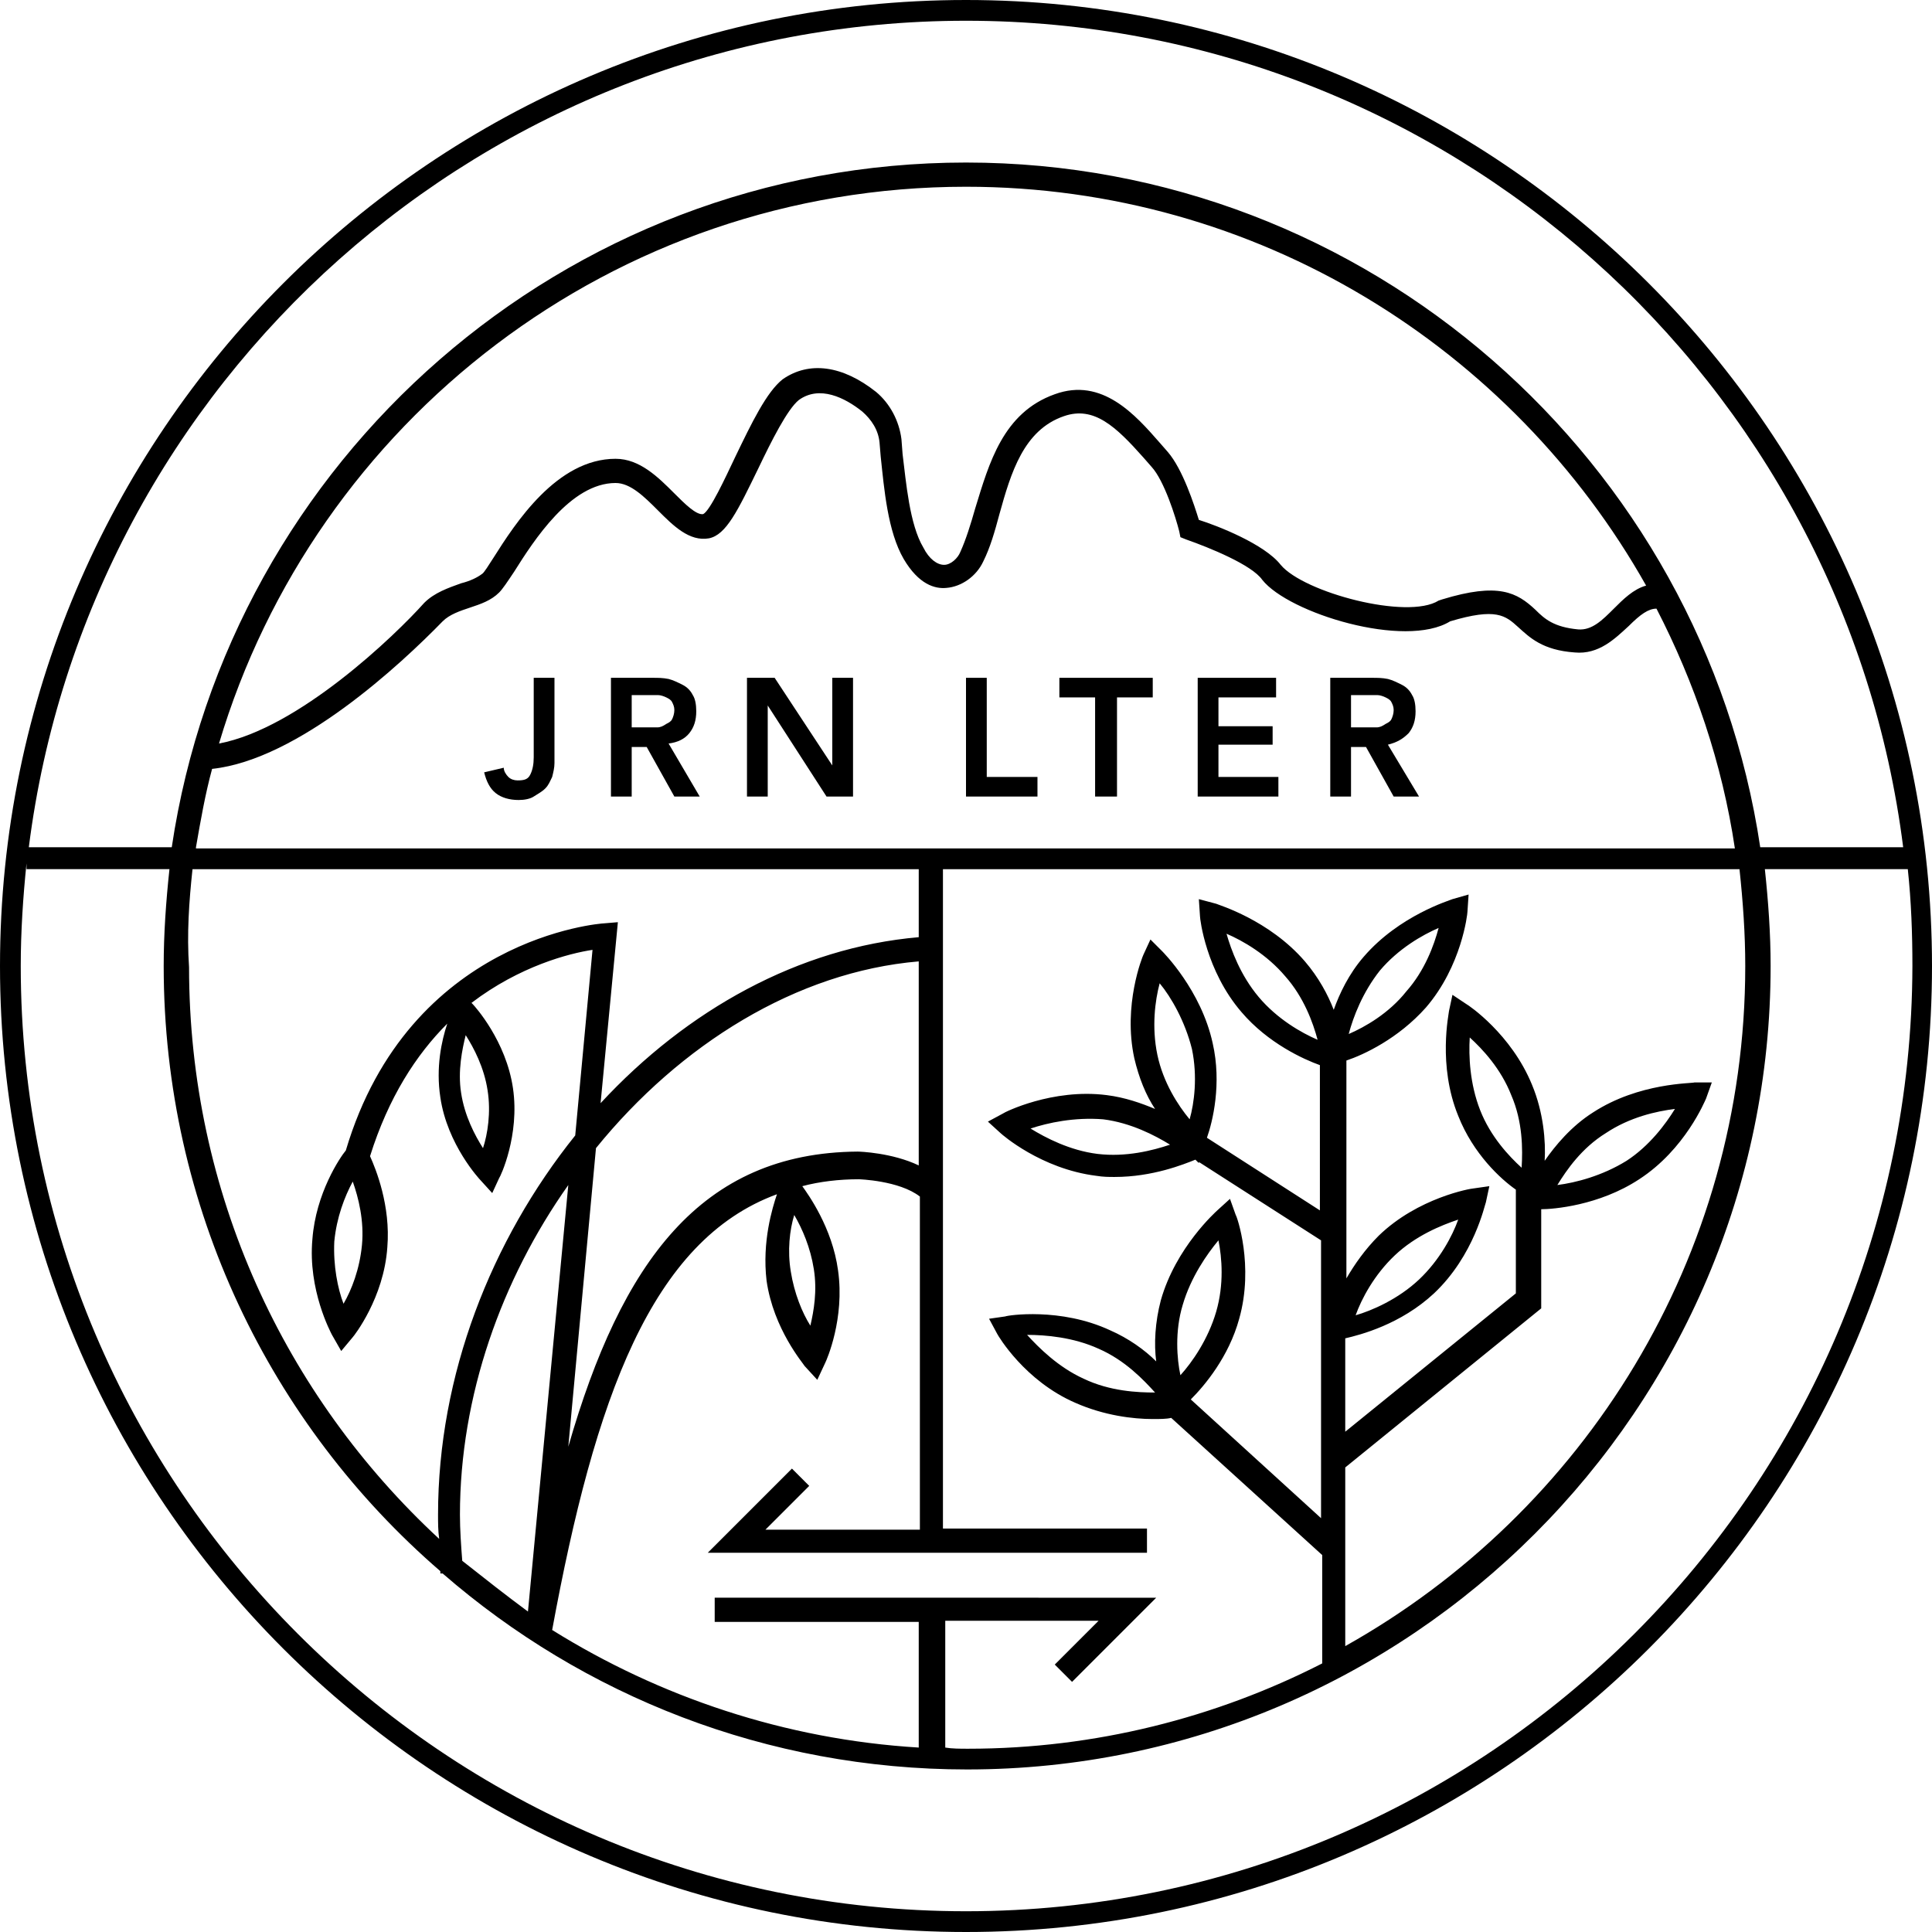 <?xml version="1.0" encoding="UTF-8"?>
<!-- Generator: Adobe Illustrator 22.0.1, SVG Export Plug-In . SVG Version: 6.00 Build 0)  -->
<svg version="1.1" id="Layer_1" xmlns="http://www.w3.org/2000/svg" xmlns:xlink="http://www.w3.org/1999/xlink" x="0px" y="0px" viewBox="0 0 167.6 167.6" style="enable-background:new 0 0 167.6 167.6;" xml:space="preserve">
<style type="text/css">
	.st0{fill:#000000;}
</style>
<g>
	<path class="st0" d="M83.8,0C37.6,0,0,37.6,0,83.8s37.6,83.8,83.8,83.8s83.8-37.6,83.8-83.8S130,0,83.8,0z M83.8,1.8   c41.7,0,76.2,31.3,81.3,71.7h-12.4c-5-33.5-34-59.4-68.9-59.4c-34.9,0-63.9,25.8-68.9,59.4H2.5C7.6,33.1,42.1,1.8,83.8,1.8z    M151.4,83.8c0,25.3-14,47.4-34.7,59v-15.5l17-13.8v-8.6c1,0,5-0.3,8.5-2.6c4-2.6,5.7-6.8,5.8-7l0.5-1.4l-1.5,0   c-0.2,0.1-4.8,0-8.8,2.6c-1.9,1.2-3.3,2.9-4.2,4.2c0.1-1.7-0.1-4.2-1.1-6.6c-1.8-4.4-5.5-6.9-5.7-7l-1.2-0.8l-0.3,1.4   c0,0.2-1,4.7,0.8,9.1c1.3,3.3,3.7,5.5,5,6.4v9l-14.8,12v-8.1c1.3-0.3,4.8-1.2,7.7-3.9c3.5-3.3,4.4-7.7,4.5-7.9l0.3-1.4l-1.4,0.2   c-0.2,0-4.8,0.8-8.2,4.1c-1.2,1.2-2.1,2.5-2.8,3.7V93.1l0,0l0-0.4V92c1.5-0.5,4.5-1.9,6.9-4.6c3.1-3.6,3.6-8.1,3.6-8.3l0.1-1.5   l-1.4,0.4c-0.2,0.1-4.6,1.4-7.7,5c-1.3,1.5-2.1,3.2-2.6,4.6c-0.5-1.3-1.3-2.8-2.5-4.2c-3.1-3.6-7.5-4.9-7.7-5L104,78l0.1,1.5   c0,0.2,0.5,4.7,3.6,8.3c2.3,2.7,5.4,4.1,6.8,4.6l0,0.2l0,0V105l-9.8-6.3c0.5-1.4,1.3-4.7,0.5-8.2c-1-4.6-4.3-7.9-4.4-8l-1-1   l-0.6,1.3c-0.1,0.2-1.8,4.4-0.8,9c0.4,1.7,1,3.2,1.8,4.4c-1.2-0.5-2.6-1-4.2-1.2c-4.7-0.6-8.9,1.5-9,1.6l-1.3,0.7l1.1,1   c0.1,0.1,3.5,3.1,8.3,3.7c0.6,0.1,1.1,0.1,1.6,0.1c3.3,0,6-1.1,7-1.5l0.1,0.1l0.2,0.2l0-0.1l10.6,6.8v24.1l-11.3-10.3   c1.2-1.2,3.3-3.7,4.2-7c1.3-4.6-0.2-8.9-0.3-9l-0.5-1.4l-1.1,1c-0.1,0.1-3.6,3.2-4.9,7.8c-0.5,1.9-0.6,3.8-0.4,5.3   c-1-1-2.4-2-4-2.7c-4.3-2-8.9-1.3-9.1-1.2l-1.4,0.2l0.7,1.3c0.1,0.2,2.4,4.1,6.8,6c2.5,1.1,5,1.4,6.7,1.4c0.6,0,1.2,0,1.6-0.1   l13.1,11.9v9.4c-9.2,4.7-19.7,7.4-30.7,7.4c-0.7,0-1.4,0-2-0.1v-11h13.3l-3.8,3.8l1.5,1.5l7.3-7.3H62v2.1h17.7v10.9   c-11.6-0.7-22.5-4.4-31.8-10.2c3.7-20.1,8.6-33.8,19.5-37.8c-0.4,1.2-1.3,4.1-0.9,7.5c0.6,4.2,3.2,7.2,3.3,7.4l1.1,1.2l0.7-1.5   c0.1-0.2,1.7-3.8,1.1-8v0c-0.5-3.7-2.6-6.6-3.1-7.3c1.5-0.4,3.2-0.6,4.9-0.6c0,0,3.5,0.1,5.3,1.5l0,0v28.9H66.4l3.8-3.8l-1.5-1.5   l-7.3,7.3h38.1v-2.1H81.8V75.4h69.1C151.2,78.2,151.4,81,151.4,83.8z M132,101.3c-1.1-1-2.7-2.7-3.6-5c-0.9-2.3-1-4.7-0.9-6.3   c1.1,1,2.7,2.7,3.6,5C132.1,97.3,132.1,99.7,132,101.3z M135.1,102.8c0.8-1.3,2.1-3.2,4.2-4.5c2.1-1.4,4.4-1.9,6-2.1   c-0.8,1.3-2.2,3.2-4.2,4.5C139,102,136.7,102.6,135.1,102.8z M117.6,114.1c0.5-1.4,1.6-3.5,3.4-5.2c1.8-1.7,4-2.6,5.5-3.1   c-0.5,1.4-1.6,3.5-3.4,5.2C121.3,112.7,119,113.7,117.6,114.1z M117,89.7c0.4-1.5,1.2-3.6,2.7-5.5c1.6-1.9,3.7-3.1,5.1-3.7   c-0.4,1.5-1.2,3.7-2.8,5.5C120.5,87.9,118.4,89.1,117,89.7z M114.3,90.2c-1.4-0.6-3.5-1.8-5.1-3.7c-1.6-1.9-2.4-4.1-2.8-5.5   c1.4,0.6,3.5,1.8,5.1,3.7C113.1,86.5,113.9,88.7,114.3,90.2z M100.4,91.5c-0.5-2.4-0.2-4.7,0.2-6.2c1,1.2,2.2,3.3,2.8,5.7   c0.5,2.4,0.2,4.7-0.2,6.1C102.2,95.9,100.9,93.9,100.4,91.5z M101.5,99.3c-1.5,0.5-3.8,1.1-6.3,0.8c-2.4-0.3-4.5-1.4-5.8-2.2   c1.5-0.5,3.8-1,6.3-0.8C98.1,97.4,100.2,98.5,101.5,99.3z M100.2,120.8c-1.5,0-3.9-0.1-6.2-1.2c-2.2-1-3.9-2.7-4.9-3.8   c1.6,0,4,0.2,6.2,1.2v0C97.6,118,99.2,119.7,100.2,120.8z M102.4,119.3c-0.3-1.4-0.5-3.8,0.2-6.1c0.7-2.4,2.1-4.4,3.1-5.6   c0.3,1.5,0.5,3.8-0.2,6.2C104.8,116.2,103.4,118.2,102.4,119.3z M40.1,135.4c-0.1-1.3-0.2-2.7-0.2-4c0-10.3,3.6-20.4,9.4-28.6   l-3.5,37C43.9,138.4,42,136.9,40.1,135.4z M16.7,75.4h63v5.9c-10.4,0.9-20.1,6.3-27.6,14.4L53.6,80l-1.2,0.1   c-0.2,0-16.9,1.2-22.4,19.7c-0.5,0.6-2.6,3.7-2.9,7.7c-0.4,4.4,1.6,8.1,1.7,8.3l0.8,1.4l1-1.2c0.1-0.1,2.7-3.4,3-7.8v0   c0.3-3.6-1-6.8-1.5-7.9c1.6-5.1,4-8.8,6.7-11.5c-0.5,1.5-1,3.8-0.6,6.4c0.6,4.1,3.4,7.1,3.5,7.2l1,1.1l0.6-1.3   c0.1-0.1,1.8-3.7,1.2-7.8v0c-0.6-4.1-3.3-7.1-3.5-7.3l-0.1-0.1c4.2-3.2,8.5-4.3,10.5-4.6l-1.5,16.1c-7.3,9.1-11.9,20.8-11.9,32.9   c0,0.7,0,1.4,0.1,2.1c-13.4-12.4-21.7-30-21.7-49.6C16.2,81,16.4,78.2,16.7,75.4z M68.9,105.4c0.7,1.2,1.4,2.8,1.7,4.7   c0.3,1.9,0,3.6-0.3,4.9c-0.7-1.1-1.4-2.8-1.7-4.7C68.3,108.5,68.5,106.7,68.9,105.4z M49.3,125.5l2.4-25.9c7.3-9,17.4-15.3,28-16.2   v17.7c-2.3-1.1-5.1-1.2-5.3-1.2C60.8,100,53.9,109.5,49.3,125.5z M40.4,89.8c0.7,1.1,1.6,2.8,1.9,4.8c0.3,1.9,0,3.8-0.4,5   c-0.7-1.1-1.6-2.8-1.9-4.8C39.7,92.9,40.1,91,40.4,89.8z M31.4,108c-0.2,2.1-0.9,3.9-1.6,5.1c-0.5-1.3-0.9-3.3-0.8-5.4   c0.2-2.1,0.9-3.9,1.6-5.2C31.1,103.9,31.6,105.9,31.4,108z M17,73.5c0.4-2.3,0.8-4.6,1.4-6.8c7.5-0.8,16.4-9.1,20-12.8   c0.6-0.6,1.5-0.9,2.4-1.2c0.9-0.3,1.8-0.6,2.5-1.3c0.3-0.3,0.7-0.9,1.3-1.8c1.7-2.7,4.9-7.7,8.8-7.7c1.3,0,2.5,1.2,3.7,2.4   c1.3,1.3,2.7,2.7,4.4,2.4c1.5-0.3,2.5-2.4,4.3-6.1c1.1-2.3,2.5-5.1,3.5-5.9c1.8-1.3,4-0.2,5.5,1c0.8,0.7,1.4,1.6,1.5,2.7l0.1,1.2   c0.3,2.8,0.6,6.5,2,8.9c1.3,2.2,2.7,2.6,3.7,2.5c1.3-0.1,2.6-1,3.2-2.3c0.6-1.2,1-2.6,1.4-4.1c1-3.6,2.1-7.3,5.6-8.5   c2.6-0.9,4.5,0.9,6.9,3.6l0.7,0.8c1.1,1.2,2.1,4.4,2.4,5.6l0.1,0.5l0.5,0.2c2,0.7,5.7,2.2,6.6,3.5c2.3,2.9,12.4,6,16.3,3.6   c4-1.2,4.8-0.5,5.9,0.5c1,0.9,2.1,2,4.9,2.2c2.1,0.2,3.5-1.2,4.7-2.3c1-1,1.7-1.5,2.4-1.5c3.3,6.4,5.7,13.4,6.8,20.8H17z M19,64.5   c8.3-27.9,34.2-48.3,64.8-48.3c25.3,0,47.4,14,59,34.6c-1.1,0.3-2,1.2-2.8,2c-1,1-1.9,1.9-3.1,1.8c-2.1-0.2-2.9-0.9-3.7-1.7   c-1.6-1.5-3.2-2.4-8.1-0.9l-0.3,0.1c-2.7,1.7-11.7-0.7-13.7-3.1c-1.4-1.8-5.5-3.4-7.1-3.9c-0.4-1.3-1.4-4.4-2.7-5.9l-0.7-0.8   c-2.1-2.4-5-5.7-9.1-4.2c-4.5,1.6-5.7,6-6.9,9.9c-0.4,1.4-0.8,2.7-1.3,3.8c-0.2,0.5-0.8,1.1-1.4,1.1c-0.6,0-1.3-0.5-1.8-1.5   c-1.2-2-1.5-5.7-1.8-8.1l-0.1-1.3c-0.2-1.6-1-3.1-2.2-4.1c-2.9-2.3-5.8-2.7-8.1-1.1c-1.4,1.1-2.7,3.8-4.1,6.7   c-0.9,1.9-2.2,4.7-2.8,5c-0.6,0.1-1.6-0.9-2.5-1.8c-1.4-1.4-3-3-5.1-3c-5.1,0-8.7,5.6-10.6,8.6c-0.4,0.6-0.8,1.3-1,1.4   c-0.4,0.3-1,0.6-1.8,0.8c-1.1,0.4-2.3,0.8-3.2,1.7C34.3,55.1,25.9,63.2,19,64.5z M83.8,165.8c-45.2,0-82-36.8-82-82   c0-3,0.2-6,0.5-8.9v0.5h12.4c-0.3,2.8-0.5,5.6-0.5,8.4c0,21,9.3,39.8,24,52.5c0,0.1,0,0.1,0,0.2l0.2,0c12.2,10.6,28.1,17,45.5,17   c38.4,0,69.7-31.3,69.7-69.7c0-2.8-0.2-5.6-0.5-8.4h12.4c0.3,2.8,0.4,5.6,0.4,8.4C165.8,129,129,165.8,83.8,165.8z"/>
	<path class="st0" d="M46.3,65.7c0,0.6-0.1,1.1-0.3,1.5c-0.2,0.4-0.5,0.5-1.1,0.5c-0.3,0-0.6-0.1-0.8-0.3c-0.2-0.2-0.4-0.5-0.4-0.8   L42,67c0.2,0.8,0.5,1.4,1,1.8s1.2,0.6,2,0.6c0.5,0,1-0.1,1.3-0.3s0.7-0.4,1-0.7c0.3-0.3,0.4-0.6,0.6-1c0.1-0.4,0.2-0.8,0.2-1.2   v-7.4h-1.8V65.7z"/>
	<path class="st0" d="M59.8,63.6c0.4-0.5,0.6-1.1,0.6-1.9c0-0.6-0.1-1.1-0.3-1.4c-0.2-0.4-0.5-0.7-0.9-0.9c-0.4-0.2-0.8-0.4-1.2-0.5   c-0.5-0.1-0.9-0.1-1.4-0.1H53v10.3h1.8v-4.3h1.3l2.4,4.3h2.2L58,64.5C58.8,64.4,59.4,64.1,59.8,63.6z M57,63.1c-0.3,0-0.5,0-0.8,0   h-1.4v-2.8h1.6c0.2,0,0.5,0,0.7,0c0.2,0,0.5,0.1,0.7,0.2c0.2,0.1,0.4,0.2,0.5,0.4c0.1,0.2,0.2,0.4,0.2,0.7c0,0.3-0.1,0.6-0.2,0.8   c-0.1,0.2-0.3,0.3-0.5,0.4C57.5,63,57.3,63.1,57,63.1z"/>
	<polygon class="st0" points="72.2,66.4 72.2,66.4 67.2,58.8 64.8,58.8 64.8,69.1 66.6,69.1 66.6,61.2 66.6,61.2 71.7,69.1 74,69.1    74,58.8 72.2,58.8  "/>
	<polygon class="st0" points="85.6,58.8 83.8,58.8 83.8,69.1 90,69.1 90,67.4 85.6,67.4  "/>
	<polygon class="st0" points="91.9,60.5 95,60.5 95,69.1 96.9,69.1 96.9,60.5 100,60.5 100,58.8 91.9,58.8  "/>
	<polygon class="st0" points="105.7,64.6 110.4,64.6 110.4,63 105.7,63 105.7,60.5 110.7,60.5 110.7,58.8 103.9,58.8 103.9,69.1    110.9,69.1 110.9,67.4 105.7,67.4  "/>
	<path class="st0" d="M122.2,63.6c0.4-0.5,0.6-1.1,0.6-1.9c0-0.6-0.1-1.1-0.3-1.4c-0.2-0.4-0.5-0.7-0.9-0.9   c-0.4-0.2-0.8-0.4-1.2-0.5c-0.5-0.1-0.9-0.1-1.4-0.1h-3.6v10.3h1.8v-4.3h1.3l2.4,4.3h2.2l-2.7-4.5   C121.2,64.4,121.7,64.1,122.2,63.6z M119.4,63.1c-0.3,0-0.5,0-0.8,0h-1.4v-2.8h1.6c0.2,0,0.5,0,0.7,0c0.2,0,0.5,0.1,0.7,0.2   c0.2,0.1,0.4,0.2,0.5,0.4c0.1,0.2,0.2,0.4,0.2,0.7c0,0.3-0.1,0.6-0.2,0.8c-0.1,0.2-0.3,0.3-0.5,0.4C119.9,63,119.7,63.1,119.4,63.1   z"/>
</g>
</svg>
